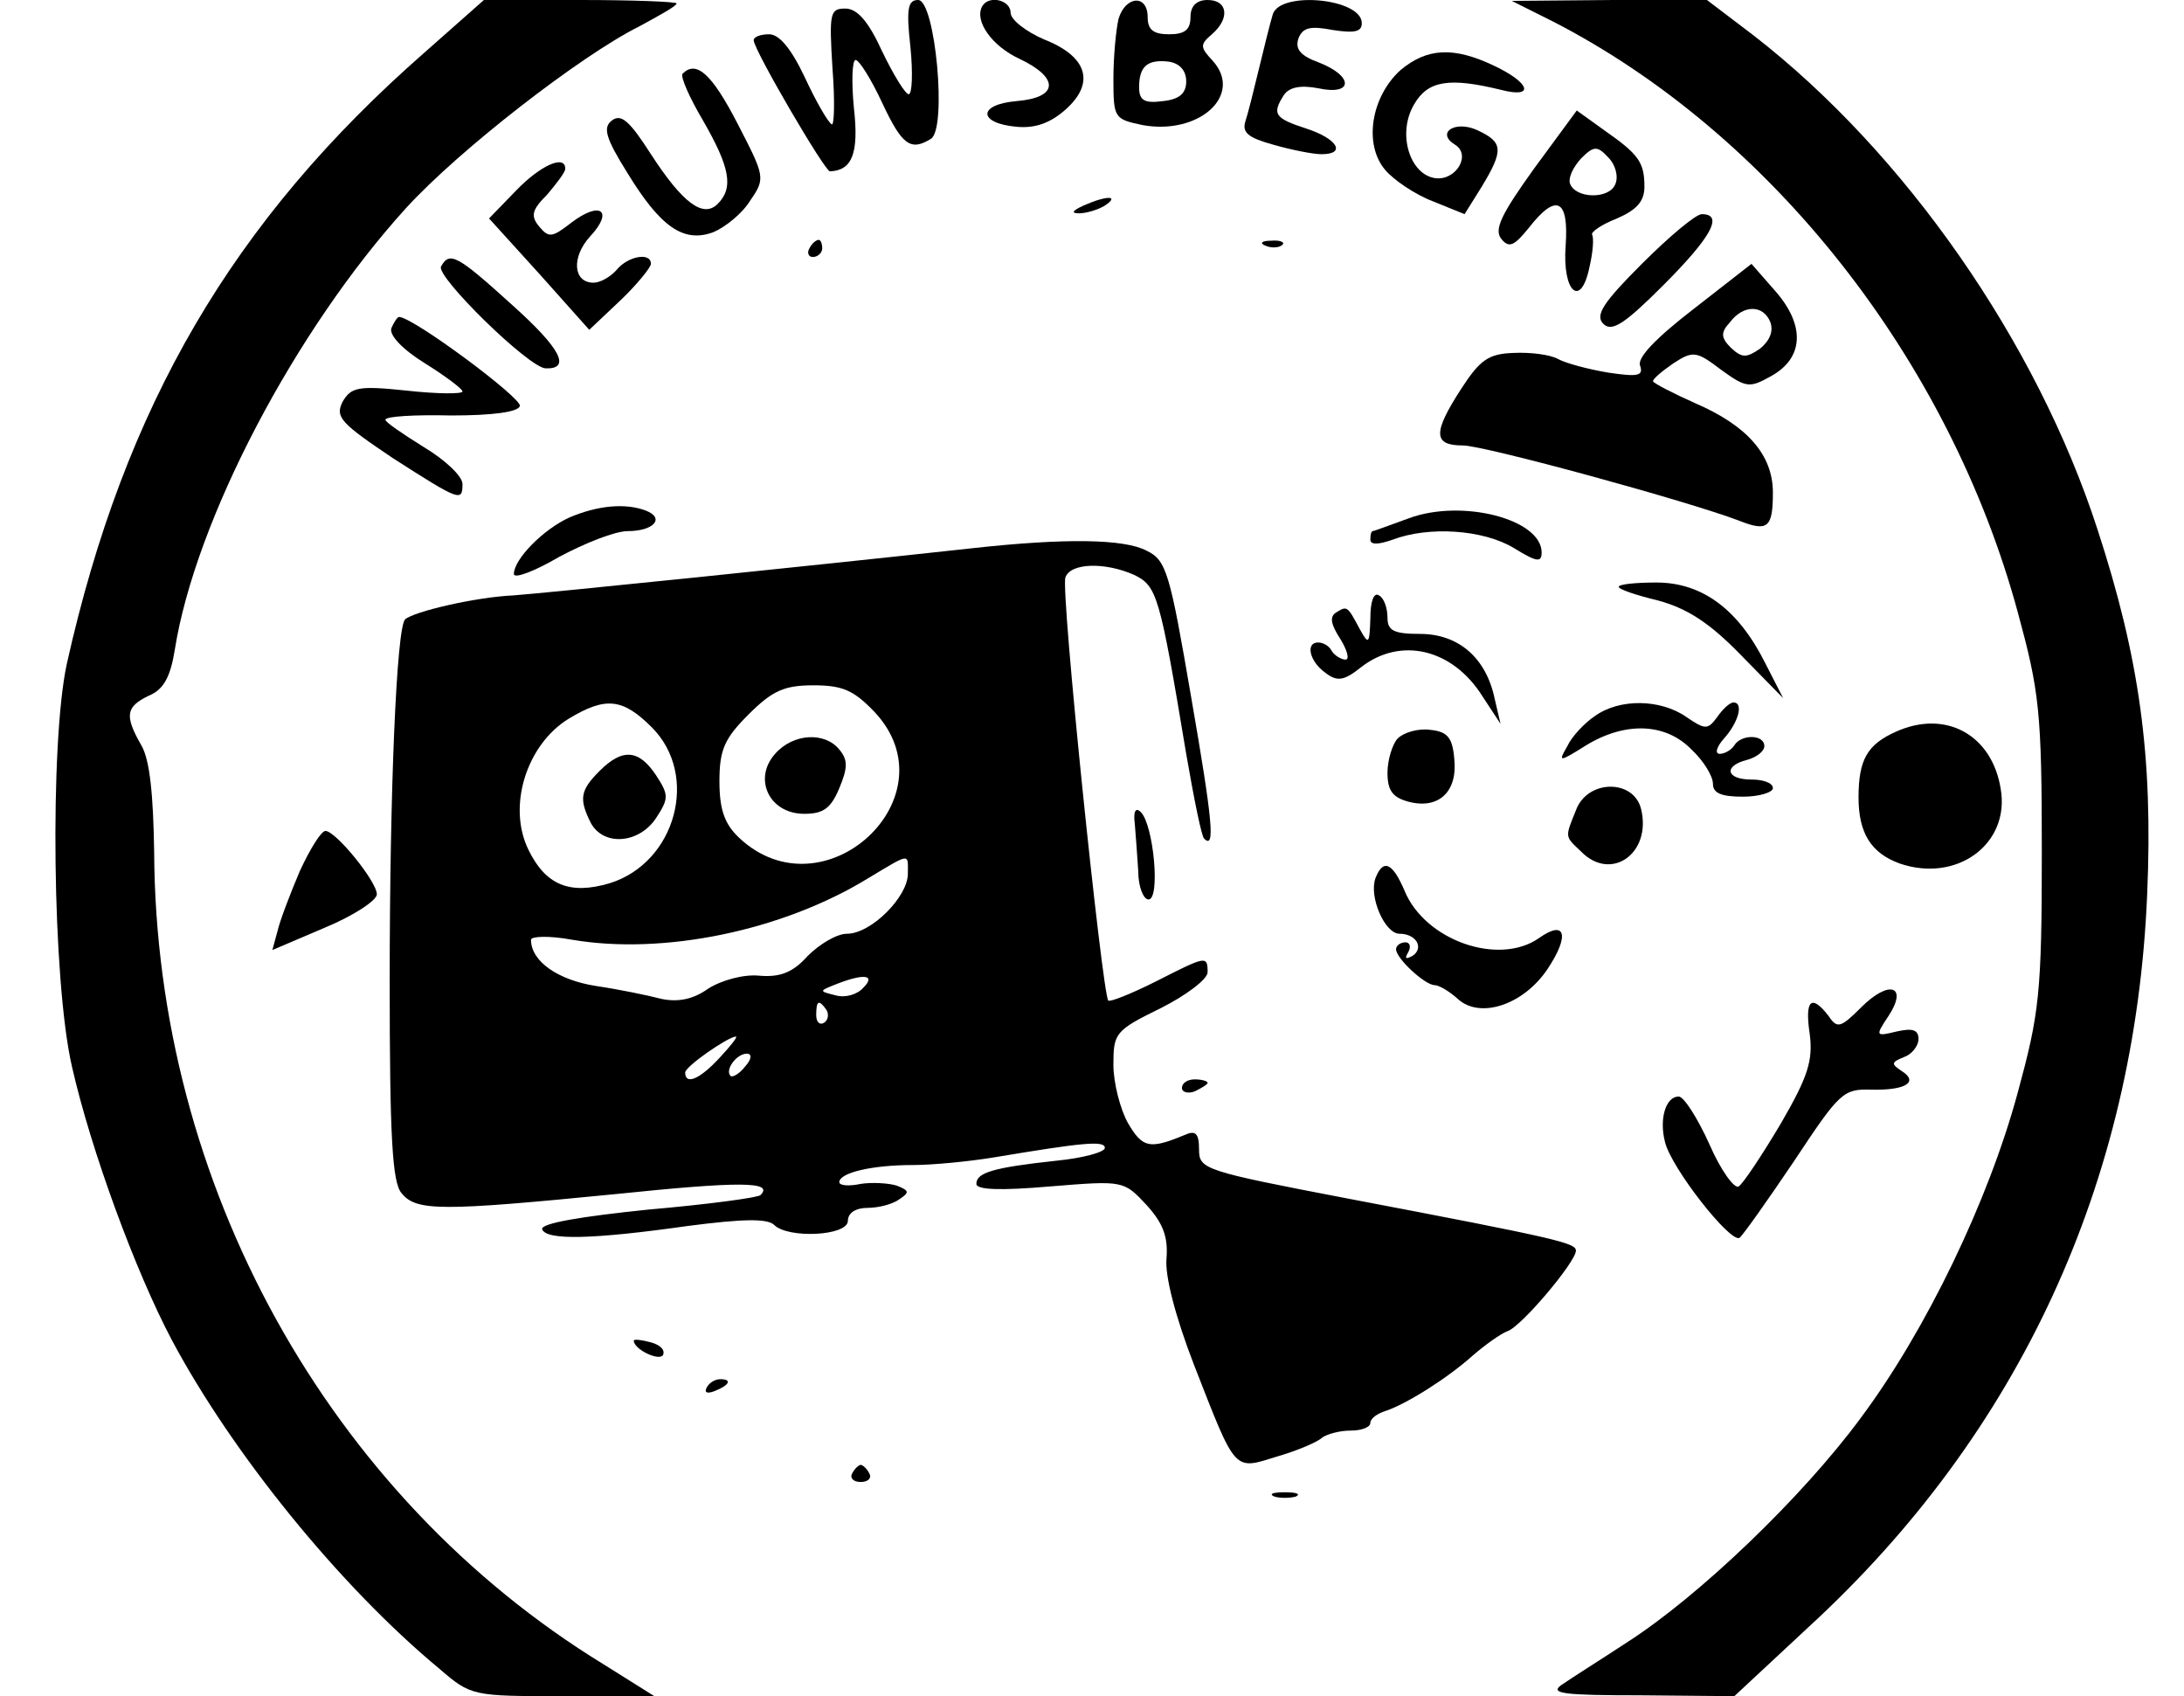 <?xml version="1.0" standalone="no"?>
<!DOCTYPE svg PUBLIC "-//W3C//DTD SVG 20010904//EN"
 "http://www.w3.org/TR/2001/REC-SVG-20010904/DTD/svg10.dtd">
<svg version="1.0" xmlns="http://www.w3.org/2000/svg"
 width="255pt" height="198pt" viewBox="0 0 255 198"
 preserveAspectRatio="xMidYMid meet">

<g transform="translate(0,198) scale(0.1,-0.1)"
fill="#000000" stroke="none">
<path d="M496 1919 c-225 -197 -351 -414 -418 -714 -20 -92 -17 -370 6 -470
22 -97 74 -239 117 -320 70 -131 195 -286 312 -383 37 -32 39 -32 145 -32
l106 0 -59 37 c-322 197 -523 561 -525 948 -1 67 -5 108 -15 125 -20 35 -18
45 9 58 17 7 25 22 30 53 24 152 141 374 270 516 62 68 204 178 272 212 24 13
44 24 44 27 0 2 -51 4 -112 4 l-113 0 -69 -61z"/>
<path d="M1063 1925 c3 -30 2 -55 -2 -55 -4 0 -18 23 -31 50 -16 35 -29 50
-43 50 -18 0 -19 -5 -15 -70 3 -38 2 -68 -1 -65 -4 2 -18 26 -31 54 -16 34
-30 51 -42 51 -10 0 -18 -3 -18 -7 0 -11 83 -153 89 -153 26 1 34 21 28 74 -3
31 -2 56 2 56 4 0 18 -22 31 -50 23 -49 33 -57 57 -42 19 12 5 162 -15 162
-12 0 -14 -10 -9 -55z"/>
<path d="M1147 1973 c-10 -17 11 -47 44 -62 46 -22 45 -45 -4 -49 -46 -4 -45
-26 0 -30 21 -2 39 4 57 20 35 31 26 62 -25 82 -21 9 -39 23 -39 31 0 15 -25
21 -33 8z"/>
<path d="M1306 1958 c-3 -13 -6 -44 -6 -70 0 -46 1 -47 34 -54 66 -12 118 35
82 75 -15 16 -15 19 -1 31 21 18 19 40 -5 40 -13 0 -20 -7 -20 -20 0 -15 -7
-20 -25 -20 -18 0 -25 5 -25 20 0 27 -26 25 -34 -2z m79 -73 c0 -14 -8 -21
-27 -23 -22 -3 -28 1 -28 16 0 25 10 33 35 30 12 -2 20 -10 20 -23z"/>
<path d="M1486 1963 c-3 -10 -10 -38 -16 -63 -6 -25 -13 -53 -16 -62 -4 -13 4
-19 33 -27 21 -6 46 -11 56 -11 29 0 19 18 -18 30 -37 12 -40 17 -26 39 6 9
19 12 40 8 41 -9 42 14 1 30 -22 8 -28 16 -24 28 5 13 14 15 40 10 26 -4 34
-2 34 8 0 29 -96 38 -104 10z"/>
<path d="M1813 1955 c255 -131 463 -395 543 -690 25 -92 28 -115 28 -280 0
-165 -3 -188 -28 -280 -34 -126 -107 -278 -184 -381 -68 -92 -188 -207 -272
-261 -32 -21 -67 -43 -77 -50 -14 -10 3 -12 92 -12 l110 -1 87 81 c246 226
381 519 395 855 7 161 -9 276 -58 426 -71 219 -225 440 -402 577 l-54 41 -114
0 -114 -1 48 -24z"/>
<path d="M1635 1898 c-34 -31 -43 -86 -18 -116 10 -12 35 -29 56 -37 l37 -15
20 32 c26 43 25 52 -5 66 -26 12 -49 -3 -26 -17 19 -12 1 -42 -23 -39 -30 4
-45 52 -25 86 16 28 41 32 102 17 39 -10 34 8 -8 28 -48 23 -79 21 -110 -5z"/>
<path d="M797 1894 c-3 -3 8 -28 24 -55 31 -54 36 -78 17 -97 -17 -17 -41 1
-78 58 -25 39 -35 48 -46 39 -10 -8 -7 -20 18 -60 39 -64 66 -83 101 -70 14 6
34 22 43 37 18 26 17 28 -15 90 -30 58 -48 74 -64 58z"/>
<path d="M1791 1783 c-38 -53 -47 -71 -38 -82 9 -11 15 -8 32 13 32 41 47 34
43 -21 -4 -54 18 -74 28 -24 4 17 5 33 3 37 -2 3 11 12 29 19 23 10 32 20 32
37 0 29 -7 38 -47 66 l-32 23 -50 -68z m95 -18 c-7 -18 -47 -17 -53 1 -2 7 4
19 13 29 15 15 19 15 32 1 8 -8 12 -22 8 -31z"/>
<path d="M603 1758 l-32 -33 59 -65 58 -65 36 34 c20 19 36 39 36 43 0 14 -27
9 -40 -7 -7 -8 -19 -15 -27 -15 -24 0 -26 30 -4 54 28 30 12 42 -22 16 -22
-17 -26 -18 -37 -5 -11 13 -9 20 9 38 11 13 21 26 21 30 0 17 -29 4 -57 -25z"/>
<path d="M1265 1740 c-13 -6 -15 -9 -5 -9 8 0 22 4 30 9 18 12 2 12 -25 0z"/>
<path d="M1917 1672 c-45 -45 -55 -60 -45 -70 10 -10 25 0 70 45 56 56 71 83
45 83 -7 0 -38 -26 -70 -58z"/>
<path d="M945 1690 c-3 -5 -1 -10 4 -10 6 0 11 5 11 10 0 6 -2 10 -4 10 -3 0
-8 -4 -11 -10z"/>
<path d="M1478 1693 c7 -3 16 -2 19 1 4 3 -2 6 -13 5 -11 0 -14 -3 -6 -6z"/>
<path d="M515 1669 c-7 -11 102 -118 122 -119 30 -1 18 23 -39 74 -64 58 -73
63 -83 45z"/>
<path d="M1977 1619 c-44 -34 -66 -57 -62 -66 4 -12 -3 -13 -37 -8 -24 4 -50
11 -59 16 -9 5 -32 8 -52 7 -29 -1 -39 -8 -61 -42 -33 -51 -33 -66 2 -66 25 0
263 -65 323 -88 33 -13 39 -8 39 33 0 44 -30 78 -90 104 -27 12 -50 24 -50 26
0 3 11 12 24 21 23 15 27 14 56 -8 29 -21 33 -21 58 -7 38 21 40 59 5 99 l-28
32 -68 -53z m90 -15 c4 -11 -1 -22 -12 -31 -16 -11 -21 -11 -34 1 -12 12 -12
18 -1 30 16 21 39 20 47 0z"/>
<path d="M457 1597 c-3 -8 13 -25 39 -41 24 -15 44 -30 44 -33 0 -3 -29 -3
-65 1 -57 6 -65 4 -75 -13 -9 -18 -2 -25 59 -66 78 -50 81 -51 81 -30 0 9 -20
28 -45 43 -24 15 -45 29 -45 32 0 4 34 6 77 5 48 0 78 4 80 11 3 9 -125 104
-141 104 -2 0 -6 -6 -9 -13z"/>
<path d="M665 1376 c-31 -14 -65 -49 -65 -66 0 -6 24 3 53 20 30 16 65 30 80
30 30 0 44 15 21 24 -24 9 -56 6 -89 -8z"/>
<path d="M1645 1375 c-22 -8 -41 -15 -42 -15 -2 0 -3 -4 -3 -10 0 -6 9 -6 26
0 42 16 106 12 142 -10 26 -16 32 -17 32 -5 0 39 -93 63 -155 40z"/>
<path d="M1135 1340 c-192 -21 -495 -52 -535 -55 -45 -2 -117 -19 -127 -28
-10 -10 -18 -199 -18 -423 0 -181 3 -235 14 -247 17 -21 46 -21 249 -1 145 15
186 15 170 -1 -2 -3 -62 -11 -131 -17 -78 -8 -126 -16 -124 -23 5 -13 58 -12
171 4 62 8 92 9 100 1 16 -16 86 -13 86 5 0 9 9 15 23 15 12 0 29 4 37 10 12
8 12 10 -3 16 -10 3 -29 4 -42 2 -14 -3 -25 -2 -25 2 0 11 38 20 86 20 22 0
65 4 95 9 102 17 129 20 129 11 0 -5 -26 -12 -57 -15 -74 -8 -93 -14 -93 -27
0 -7 28 -8 86 -3 86 7 86 7 113 -22 19 -21 25 -37 23 -62 -2 -20 10 -67 32
-124 50 -128 46 -123 98 -107 24 7 47 17 52 22 6 4 20 8 33 8 13 0 23 4 23 9
0 5 8 11 18 14 24 8 72 38 102 65 14 12 32 25 40 28 16 5 80 81 80 94 0 9 -20
14 -267 61 -167 32 -173 34 -173 57 0 19 -4 23 -17 17 -41 -17 -49 -15 -66 14
-9 16 -17 47 -17 68 0 37 2 40 55 66 30 15 55 34 55 42 0 20 -2 19 -61 -11
-28 -14 -53 -24 -55 -22 -7 8 -56 480 -50 494 6 17 46 18 80 3 27 -13 30 -23
61 -209 9 -52 18 -97 21 -99 13 -13 10 20 -15 164 -25 146 -29 161 -52 172
-26 14 -95 15 -204 3z m-114 -191 c93 -99 -59 -240 -158 -147 -17 16 -23 33
-23 66 0 37 6 50 34 78 28 28 42 34 76 34 34 0 47 -6 71 -31z m-260 -18 c56
-56 28 -158 -49 -182 -47 -14 -75 -2 -95 39 -25 51 -2 123 47 153 43 26 63 24
97 -10z m299 -171 c0 -27 -43 -70 -71 -70 -12 0 -32 -12 -46 -26 -17 -19 -32
-25 -56 -23 -18 2 -44 -5 -60 -15 -18 -13 -36 -16 -55 -12 -15 4 -49 11 -76
15 -45 7 -76 29 -76 54 0 4 21 5 48 0 106 -18 245 10 346 72 50 30 46 29 46 5z
m-52 -133 c-7 -8 -21 -12 -32 -9 -20 5 -20 5 0 13 33 13 47 11 32 -4z m-43
-26 c3 -5 2 -12 -3 -15 -5 -3 -9 1 -9 9 0 17 3 19 12 6z m-125 -56 c-23 -25
-40 -32 -40 -17 0 7 49 41 59 42 3 0 -6 -11 -19 -25z m30 -10 c-7 -9 -15 -13
-17 -11 -7 7 7 26 19 26 6 0 6 -6 -2 -15z"/>
<path d="M905 1100 c-26 -29 -7 -70 34 -70 22 0 31 6 41 30 10 24 10 33 0 45
-17 21 -54 19 -75 -5z"/>
<path d="M700 1080 c-23 -23 -24 -33 -10 -61 15 -27 56 -24 76 6 15 23 15 27
0 50 -20 30 -39 32 -66 5z"/>
<path d="M1890 1295 c0 -3 21 -10 46 -16 33 -9 59 -25 96 -63 l50 -51 -21 41
c-31 62 -73 94 -127 94 -24 0 -44 -2 -44 -5z"/>
<path d="M1600 1258 c-1 -30 -2 -31 -12 -13 -15 28 -15 28 -28 20 -8 -5 -6
-14 5 -31 8 -13 11 -24 6 -24 -5 0 -13 5 -16 10 -3 6 -10 10 -16 10 -15 0 -10
-22 8 -35 14 -11 22 -10 42 6 46 36 107 22 142 -34 l21 -32 -7 30 c-10 47 -42
75 -87 75 -31 0 -38 4 -38 19 0 11 -4 23 -10 26 -6 4 -10 -7 -10 -27z"/>
<path d="M1862 1144 c-12 -8 -27 -24 -32 -35 -11 -19 -10 -19 22 1 46 28 93
26 123 -5 14 -13 25 -31 25 -40 0 -11 10 -15 35 -15 19 0 35 5 35 10 0 6 -11
10 -25 10 -30 0 -33 16 -5 23 11 3 20 10 20 16 0 14 -27 14 -35 1 -3 -5 -11
-10 -17 -10 -6 0 -4 8 5 18 17 19 23 42 11 42 -4 0 -12 -7 -19 -17 -11 -15
-14 -15 -36 0 -30 21 -78 22 -107 1z"/>
<path d="M2214 1126 c-34 -15 -44 -33 -44 -77 0 -42 15 -65 48 -77 67 -23 129
23 118 87 -10 63 -64 93 -122 67z"/>
<path d="M1632 1118 c-6 -6 -12 -25 -12 -40 0 -21 6 -29 25 -34 35 -9 57 12
53 50 -2 25 -8 32 -28 34 -14 2 -31 -3 -38 -10z"/>
<path d="M1840 1034 c-13 -32 -13 -30 6 -48 35 -36 83 -2 70 50 -9 35 -63 34
-76 -2z"/>
<path d="M1325 1018 c1 -13 3 -38 4 -55 0 -18 6 -33 12 -33 14 0 6 87 -9 102
-6 6 -9 1 -7 -14z"/>
<path d="M350 963 c-11 -26 -23 -57 -26 -70 l-6 -22 61 26 c34 14 61 32 61 39
0 15 -48 74 -60 74 -5 0 -18 -21 -30 -47z"/>
<path d="M1606 955 c-8 -22 11 -65 28 -65 20 0 29 -17 15 -26 -8 -4 -9 -3 -5
4 4 7 2 12 -3 12 -6 0 -11 -4 -11 -8 0 -11 34 -42 45 -42 5 0 17 -7 27 -16 26
-24 77 -7 105 35 26 39 21 58 -10 36 -47 -33 -133 -3 -157 55 -14 33 -25 38
-34 15z"/>
<path d="M2173 804 c-24 -24 -28 -25 -38 -10 -20 26 -28 19 -22 -21 4 -31 -2
-50 -34 -105 -22 -37 -44 -70 -49 -73 -5 -3 -21 19 -34 49 -14 31 -30 56 -36
56 -15 0 -23 -26 -16 -53 7 -30 76 -118 87 -112 4 3 33 44 64 90 53 80 57 84
90 83 40 -1 56 9 35 22 -12 8 -12 10 3 16 9 3 17 13 17 21 0 11 -7 13 -25 9
-25 -6 -26 -6 -10 18 23 35 1 43 -32 10z"/>
<path d="M1380 710 c0 -5 7 -7 15 -4 8 4 15 8 15 10 0 2 -7 4 -15 4 -8 0 -15
-4 -15 -10z"/>
<path d="M740 415 c0 -10 29 -24 34 -17 3 6 -3 12 -14 15 -11 3 -20 4 -20 2z"/>
<path d="M825 360 c-3 -6 1 -7 9 -4 18 7 21 14 7 14 -6 0 -13 -4 -16 -10z"/>
<path d="M995 260 c-3 -5 1 -10 10 -10 9 0 13 5 10 10 -3 6 -8 10 -10 10 -2 0
-7 -4 -10 -10z"/>
<path d="M1488 233 c6 -2 18 -2 25 0 6 3 1 5 -13 5 -14 0 -19 -2 -12 -5z"/>
</g>
</svg>
